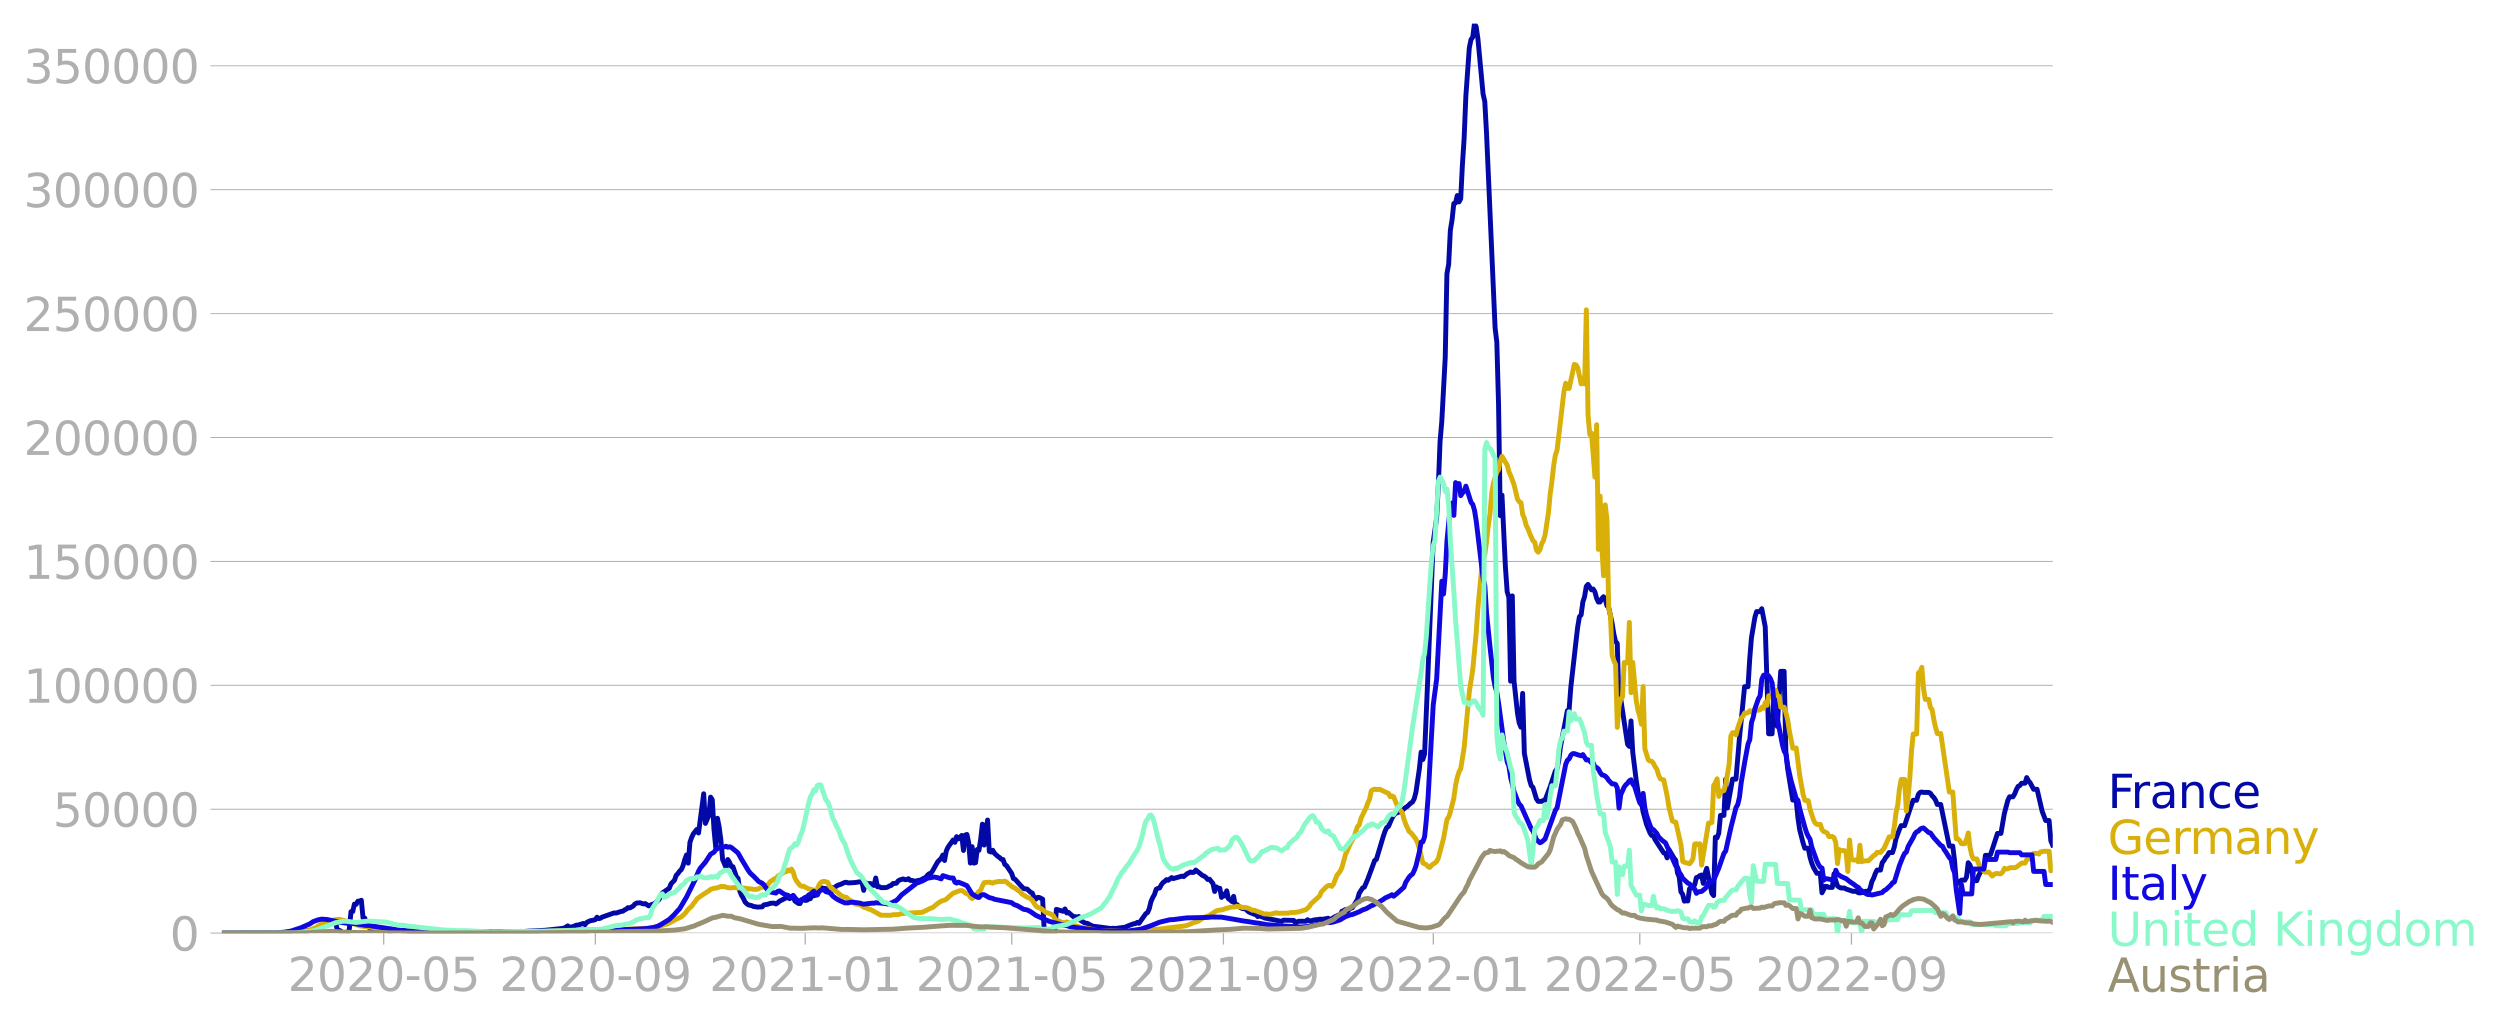 <svg xmlns="http://www.w3.org/2000/svg" xmlns:xlink="http://www.w3.org/1999/xlink" width="1015.94" height="416.507" viewBox="0 0 761.955 312.381"><defs><style>*{stroke-linejoin:round;stroke-linecap:butt}</style></defs><g id="figure_1"><path id="patch_1" d="M0 312.38h761.955V0H0v312.38z" style="fill:none"/><g id="axes_1"><path id="patch_2" d="M67.645 284.4h558V7.2h-558v277.2z" style="fill:none"/><g id="matplotlib.axis_1"><g id="xtick_1"><g id="line2d_1"><defs><path id="ma6744cb59a" d="M0 0v3.5" style="stroke:#b0b0b0;stroke-width:.4"/></defs><use xlink:href="#ma6744cb59a" x="116.942" y="284.4" style="fill:#b0b0b0;stroke:#b0b0b0;stroke-width:.4"/></g><g id="text_1" style="fill:#b0b0b0" transform="matrix(.14 0 0 -.14 87.694 302.038)"><defs><path id="DejaVuSans-32" d="M1228 531h2203V0H469v531q359 372 979 998 621 627 780 809 303 340 423 576 121 236 121 464 0 372-261 606-261 235-680 235-297 0-627-103-329-103-704-313v638q381 153 712 231 332 78 607 78 725 0 1156-363 431-362 431-968 0-288-108-546-107-257-392-607-78-91-497-524-418-433-1181-1211z" transform="scale(.016)"/><path id="DejaVuSans-30" d="M2034 4250q-487 0-733-480-245-479-245-1442 0-959 245-1439 246-480 733-480 491 0 736 480 246 480 246 1439 0 963-246 1442-245 480-736 480zm0 500q785 0 1199-621 414-620 414-1801 0-1178-414-1799Q2819-91 2034-91q-784 0-1198 620-414 621-414 1799 0 1181 414 1801 414 621 1198 621z" transform="scale(.016)"/><path id="DejaVuSans-2d" d="M313 2009h1684v-512H313v512z" transform="scale(.016)"/><path id="DejaVuSans-35" d="M691 4666h2478v-532H1269V2991q137 47 274 70 138 23 276 23 781 0 1237-428 457-428 457-1159 0-753-469-1171Q2575-91 1722-91q-294 0-599 50Q819 9 494 109v635q281-153 581-228t634-75q541 0 856 284 316 284 316 772 0 487-316 771-315 285-856 285-253 0-505-56-251-56-513-175v2344z" transform="scale(.016)"/></defs><use xlink:href="#DejaVuSans-32"/><use xlink:href="#DejaVuSans-30" x="63.623"/><use xlink:href="#DejaVuSans-32" x="127.246"/><use xlink:href="#DejaVuSans-30" x="190.869"/><use xlink:href="#DejaVuSans-2d" x="254.492"/><use xlink:href="#DejaVuSans-30" x="290.576"/><use xlink:href="#DejaVuSans-35" x="354.199"/></g></g><g id="xtick_2"><use xlink:href="#ma6744cb59a" id="line2d_2" x="181.448" y="284.4" style="fill:#b0b0b0;stroke:#b0b0b0;stroke-width:.4"/><g id="text_2" style="fill:#b0b0b0" transform="matrix(.14 0 0 -.14 152.2 302.038)"><defs><path id="DejaVuSans-39" d="M703 97v575q238-113 481-172 244-59 479-59 625 0 954 420 330 420 377 1277-181-269-460-413-278-144-615-144-700 0-1108 423-408 424-408 1159 0 718 425 1152 425 435 1131 435 810 0 1236-621 427-620 427-1801 0-1103-524-1761Q2575-91 1691-91q-238 0-482 47Q966 3 703 97zm1256 1978q425 0 673 290 249 291 249 798 0 503-249 795-248 292-673 292t-673-292q-248-292-248-795 0-507 248-798 248-290 673-290z" transform="scale(.016)"/></defs><use xlink:href="#DejaVuSans-32"/><use xlink:href="#DejaVuSans-30" x="63.623"/><use xlink:href="#DejaVuSans-32" x="127.246"/><use xlink:href="#DejaVuSans-30" x="190.869"/><use xlink:href="#DejaVuSans-2d" x="254.492"/><use xlink:href="#DejaVuSans-30" x="290.576"/><use xlink:href="#DejaVuSans-39" x="354.199"/></g></g><g id="xtick_3"><use xlink:href="#ma6744cb59a" id="line2d_3" x="245.429" y="284.4" style="fill:#b0b0b0;stroke:#b0b0b0;stroke-width:.4"/><g id="text_3" style="fill:#b0b0b0" transform="matrix(.14 0 0 -.14 216.18 302.038)"><defs><path id="DejaVuSans-31" d="M794 531h1031v3560L703 3866v575l1116 225h631V531h1031V0H794v531z" transform="scale(.016)"/></defs><use xlink:href="#DejaVuSans-32"/><use xlink:href="#DejaVuSans-30" x="63.623"/><use xlink:href="#DejaVuSans-32" x="127.246"/><use xlink:href="#DejaVuSans-31" x="190.869"/><use xlink:href="#DejaVuSans-2d" x="254.492"/><use xlink:href="#DejaVuSans-30" x="290.576"/><use xlink:href="#DejaVuSans-31" x="354.199"/></g></g><g id="xtick_4"><use xlink:href="#ma6744cb59a" id="line2d_4" x="308.361" y="284.4" style="fill:#b0b0b0;stroke:#b0b0b0;stroke-width:.4"/><g id="text_4" style="fill:#b0b0b0" transform="matrix(.14 0 0 -.14 279.113 302.038)"><use xlink:href="#DejaVuSans-32"/><use xlink:href="#DejaVuSans-30" x="63.623"/><use xlink:href="#DejaVuSans-32" x="127.246"/><use xlink:href="#DejaVuSans-31" x="190.869"/><use xlink:href="#DejaVuSans-2d" x="254.492"/><use xlink:href="#DejaVuSans-30" x="290.576"/><use xlink:href="#DejaVuSans-35" x="354.199"/></g></g><g id="xtick_5"><use xlink:href="#ma6744cb59a" id="line2d_5" x="372.867" y="284.4" style="fill:#b0b0b0;stroke:#b0b0b0;stroke-width:.4"/><g id="text_5" style="fill:#b0b0b0" transform="matrix(.14 0 0 -.14 343.619 302.038)"><use xlink:href="#DejaVuSans-32"/><use xlink:href="#DejaVuSans-30" x="63.623"/><use xlink:href="#DejaVuSans-32" x="127.246"/><use xlink:href="#DejaVuSans-31" x="190.869"/><use xlink:href="#DejaVuSans-2d" x="254.492"/><use xlink:href="#DejaVuSans-30" x="290.576"/><use xlink:href="#DejaVuSans-39" x="354.199"/></g></g><g id="xtick_6"><use xlink:href="#ma6744cb59a" id="line2d_6" x="436.848" y="284.4" style="fill:#b0b0b0;stroke:#b0b0b0;stroke-width:.4"/><g id="text_6" style="fill:#b0b0b0" transform="matrix(.14 0 0 -.14 407.6 302.038)"><use xlink:href="#DejaVuSans-32"/><use xlink:href="#DejaVuSans-30" x="63.623"/><use xlink:href="#DejaVuSans-32" x="127.246"/><use xlink:href="#DejaVuSans-32" x="190.869"/><use xlink:href="#DejaVuSans-2d" x="254.492"/><use xlink:href="#DejaVuSans-30" x="290.576"/><use xlink:href="#DejaVuSans-31" x="354.199"/></g></g><g id="xtick_7"><use xlink:href="#ma6744cb59a" id="line2d_7" x="499.78" y="284.4" style="fill:#b0b0b0;stroke:#b0b0b0;stroke-width:.4"/><g id="text_7" style="fill:#b0b0b0" transform="matrix(.14 0 0 -.14 470.532 302.038)"><use xlink:href="#DejaVuSans-32"/><use xlink:href="#DejaVuSans-30" x="63.623"/><use xlink:href="#DejaVuSans-32" x="127.246"/><use xlink:href="#DejaVuSans-32" x="190.869"/><use xlink:href="#DejaVuSans-2d" x="254.492"/><use xlink:href="#DejaVuSans-30" x="290.576"/><use xlink:href="#DejaVuSans-35" x="354.199"/></g></g><g id="xtick_8"><use xlink:href="#ma6744cb59a" id="line2d_8" x="564.286" y="284.4" style="fill:#b0b0b0;stroke:#b0b0b0;stroke-width:.4"/><g id="text_8" style="fill:#b0b0b0" transform="matrix(.14 0 0 -.14 535.038 302.038)"><use xlink:href="#DejaVuSans-32"/><use xlink:href="#DejaVuSans-30" x="63.623"/><use xlink:href="#DejaVuSans-32" x="127.246"/><use xlink:href="#DejaVuSans-32" x="190.869"/><use xlink:href="#DejaVuSans-2d" x="254.492"/><use xlink:href="#DejaVuSans-30" x="290.576"/><use xlink:href="#DejaVuSans-39" x="354.199"/></g></g></g><g id="matplotlib.axis_2"><g id="ytick_1"><path id="line2d_9" d="M67.645 284.4h558" clip-path="url(#p3f7f929a74)" style="fill:none;stroke:#b0b0b0;stroke-width:.3;stroke-linecap:square"/><g id="line2d_10"><defs><path id="m65144f0152" d="M0 0h-3.5" style="stroke:#b0b0b0;stroke-width:.3"/></defs><use xlink:href="#m65144f0152" x="67.645" y="284.4" style="fill:#b0b0b0;stroke:#b0b0b0;stroke-width:.3"/></g><use xlink:href="#DejaVuSans-30" id="text_9" style="fill:#b0b0b0" transform="matrix(.14 0 0 -.14 51.737 289.719)"/></g><g id="ytick_2"><path id="line2d_11" d="M67.645 246.636h558" clip-path="url(#p3f7f929a74)" style="fill:none;stroke:#b0b0b0;stroke-width:.3;stroke-linecap:square"/><use xlink:href="#m65144f0152" id="line2d_12" x="67.645" y="246.636" style="fill:#b0b0b0;stroke:#b0b0b0;stroke-width:.3"/><g id="text_10" style="fill:#b0b0b0" transform="matrix(.14 0 0 -.14 16.108 251.955)"><use xlink:href="#DejaVuSans-35"/><use xlink:href="#DejaVuSans-30" x="63.623"/><use xlink:href="#DejaVuSans-30" x="127.246"/><use xlink:href="#DejaVuSans-30" x="190.869"/><use xlink:href="#DejaVuSans-30" x="254.492"/></g></g><g id="ytick_3"><path id="line2d_13" d="M67.645 208.872h558" clip-path="url(#p3f7f929a74)" style="fill:none;stroke:#b0b0b0;stroke-width:.3;stroke-linecap:square"/><use xlink:href="#m65144f0152" id="line2d_14" x="67.645" y="208.872" style="fill:#b0b0b0;stroke:#b0b0b0;stroke-width:.3"/><g id="text_11" style="fill:#b0b0b0" transform="matrix(.14 0 0 -.14 7.2 214.191)"><use xlink:href="#DejaVuSans-31"/><use xlink:href="#DejaVuSans-30" x="63.623"/><use xlink:href="#DejaVuSans-30" x="127.246"/><use xlink:href="#DejaVuSans-30" x="190.869"/><use xlink:href="#DejaVuSans-30" x="254.492"/><use xlink:href="#DejaVuSans-30" x="318.115"/></g></g><g id="ytick_4"><path id="line2d_15" d="M67.645 171.108h558" clip-path="url(#p3f7f929a74)" style="fill:none;stroke:#b0b0b0;stroke-width:.3;stroke-linecap:square"/><use xlink:href="#m65144f0152" id="line2d_16" x="67.645" y="171.108" style="fill:#b0b0b0;stroke:#b0b0b0;stroke-width:.3"/><g id="text_12" style="fill:#b0b0b0" transform="matrix(.14 0 0 -.14 7.2 176.427)"><use xlink:href="#DejaVuSans-31"/><use xlink:href="#DejaVuSans-35" x="63.623"/><use xlink:href="#DejaVuSans-30" x="127.246"/><use xlink:href="#DejaVuSans-30" x="190.869"/><use xlink:href="#DejaVuSans-30" x="254.492"/><use xlink:href="#DejaVuSans-30" x="318.115"/></g></g><g id="ytick_5"><path id="line2d_17" d="M67.645 133.344h558" clip-path="url(#p3f7f929a74)" style="fill:none;stroke:#b0b0b0;stroke-width:.3;stroke-linecap:square"/><use xlink:href="#m65144f0152" id="line2d_18" x="67.645" y="133.344" style="fill:#b0b0b0;stroke:#b0b0b0;stroke-width:.3"/><g id="text_13" style="fill:#b0b0b0" transform="matrix(.14 0 0 -.14 7.2 138.663)"><use xlink:href="#DejaVuSans-32"/><use xlink:href="#DejaVuSans-30" x="63.623"/><use xlink:href="#DejaVuSans-30" x="127.246"/><use xlink:href="#DejaVuSans-30" x="190.869"/><use xlink:href="#DejaVuSans-30" x="254.492"/><use xlink:href="#DejaVuSans-30" x="318.115"/></g></g><g id="ytick_6"><path id="line2d_19" d="M67.645 95.58h558" clip-path="url(#p3f7f929a74)" style="fill:none;stroke:#b0b0b0;stroke-width:.3;stroke-linecap:square"/><use xlink:href="#m65144f0152" id="line2d_20" x="67.645" y="95.581" style="fill:#b0b0b0;stroke:#b0b0b0;stroke-width:.3"/><g id="text_14" style="fill:#b0b0b0" transform="matrix(.14 0 0 -.14 7.2 100.9)"><use xlink:href="#DejaVuSans-32"/><use xlink:href="#DejaVuSans-35" x="63.623"/><use xlink:href="#DejaVuSans-30" x="127.246"/><use xlink:href="#DejaVuSans-30" x="190.869"/><use xlink:href="#DejaVuSans-30" x="254.492"/><use xlink:href="#DejaVuSans-30" x="318.115"/></g></g><g id="ytick_7"><path id="line2d_21" d="M67.645 57.817h558" clip-path="url(#p3f7f929a74)" style="fill:none;stroke:#b0b0b0;stroke-width:.3;stroke-linecap:square"/><use xlink:href="#m65144f0152" id="line2d_22" x="67.645" y="57.817" style="fill:#b0b0b0;stroke:#b0b0b0;stroke-width:.3"/><g id="text_15" style="fill:#b0b0b0" transform="matrix(.14 0 0 -.14 7.2 63.136)"><defs><path id="DejaVuSans-33" d="M2597 2516q453-97 707-404 255-306 255-756 0-690-475-1069Q2609-91 1734-91q-293 0-604 58T488 141v609q262-153 574-231 313-78 654-78 593 0 904 234t311 681q0 413-289 645-289 233-804 233h-544v519h569q465 0 712 186t247 536q0 359-255 551-254 193-729 193-260 0-557-57-297-56-653-174v562q360 100 674 150t592 50q719 0 1137-327 419-326 419-882 0-388-222-655t-631-370z" transform="scale(.016)"/></defs><use xlink:href="#DejaVuSans-33"/><use xlink:href="#DejaVuSans-30" x="63.623"/><use xlink:href="#DejaVuSans-30" x="127.246"/><use xlink:href="#DejaVuSans-30" x="190.869"/><use xlink:href="#DejaVuSans-30" x="254.492"/><use xlink:href="#DejaVuSans-30" x="318.115"/></g></g><g id="ytick_8"><path id="line2d_23" d="M67.645 20.053h558" clip-path="url(#p3f7f929a74)" style="fill:none;stroke:#b0b0b0;stroke-width:.3;stroke-linecap:square"/><use xlink:href="#m65144f0152" id="line2d_24" x="67.645" y="20.053" style="fill:#b0b0b0;stroke:#b0b0b0;stroke-width:.3"/><g id="text_16" style="fill:#b0b0b0" transform="matrix(.14 0 0 -.14 7.2 25.372)"><use xlink:href="#DejaVuSans-33"/><use xlink:href="#DejaVuSans-35" x="63.623"/><use xlink:href="#DejaVuSans-30" x="127.246"/><use xlink:href="#DejaVuSans-30" x="190.869"/><use xlink:href="#DejaVuSans-30" x="254.492"/><use xlink:href="#DejaVuSans-30" x="318.115"/></g></g></g><path id="line2d_25" d="m67.645 284.4 20.977-.107 2.623-.224 2.097-.309 2.098-.435 1.049-.375 1.049-.299 2.098-.79.524-.107.524-.581.525-.203.524.196.525-.155.524 2.344 1.05.372.524.673h1.573l.524-1.151.525-5.384.524-.052.525-2.259.524.07.524-.949.525-.035.524-.255.525 5.358.524.075.525 1.595.524.152.525 1.541.524-.1.524.23.525.05 1.049-.184.524.351.525-.316.524.247 1.049.125 1.049.554.524-.603 1.573.08 1.574.077.524.39 7.342.19.525-.332.524.017 1.05-.207 1.048.089.524.367 1.05-.109.524.132 1.573-.127.524-.415.525.43 2.622-.017 3.147-.017 2.622.023.524.081 2.098-.135 1.049.088 1.573-.087 2.622.02h1.05l2.621-.005 3.147-.223 1.573-.06 1.574-.098 1.573-.092 4.72-.505 1.049-.172 1.049-.664.524.445 1.049-.204 1.049-.45.524-.029 1.574-.489.524.378.524-.693 1.05-.503 1.048-.192.525-.163.524-.734.525.443.524-.133.524-.339 3.671-1.293.525.073 1.049-.34.524-.18.525-.05.524-.4.524-.24.525-.453.524.085 1.05-.564.524-.612.524-.31 1.049-.081 1.049.358.524-.122 1.05.706 1.048-.449.524-.144.525-.357 1.049-.967 1.049-2.024 2.097-1.445.525-1.333 1.049-1.086.524-1.494.525-.547.524-.729.524-.48.525-1.192.524-1.858.525-1.416.524 2.506.525-6.336.524-1.52.524-1.094 1.05-1.343.524 1.097 1.573-11.954.525 9.028 1.048-2.445.525-5.562.524.821.525 9.136.524 5.393.525-8.904.524 2.726.524 3.972.525 5.902 1.049 2.454.524-2.48.525.815.524 1.27.525.094 1.048 3.059.525.538.524 3.85.525 1.304.524.84.525 1.132.524.56.524.364 1.05.24.524.273.524.024.525.136 1.573-.075.524-.604 1.05-.166 1.048-.328 1.049-.04.524.25.525-.328.524-.488 2.098-1.075.524-.014.525.295 1.049-.832.524 1.547 1.05.738.524.04.524-1.244 1.049.283.524-.04.525-.392.524-.105.525-1.008.524.144.524-.19.525-.055.524-1.803.525-.373 1.049.145 1.049.182 1.573-.365.524.002.525-.46.524-.305 1.049-.365 1.049-.484.524-.054.525.203 2.097-.124 1.574-.236.524.059.525 2.567.524-2.414.525.373 1.048-.036.525.466.524.107.525-2.272.524 2.687.525-.07.524.328 1.573-.029.525-.155.524-.37.525-.122.524-.58 1.049-.091.524-.7.525-.312 1.049-.305.524.225.525-.008.524-.289.524.509.525.014 1.049.262 1.049-.292.524-.033 1.049-.61.524-.17.525-.687.524-.498.525-.1.524-.739 1.573-2.792 1.05-1.057.524-1.007.524 1.654.525-2.9.524-1.142 1.573-2.213.525.724.524-1.73.525.685 1.049-1.06.524 4.582.524-4.695.525-.182.524 2.446.525 6.271.524-5.001.525 5.019.524-.134.524-4.02.525.241.524-3.353.525-4.594.524 6.365 1.05-7.634.523 9.551.525.199.524-.534.525.926 1.049.945.524.348.525.526.524.081.524 1.484.525.365 1.573 2.359.525 1.573.524.237 1.573 1.76 1.05 1.085 1.048.136 1.049.981.524.243.525 1.306.524.55.525-.53.524-.005 1.049.54.524 10.342h3.147l.525-7.246 2.097.602.525-.723.524 1.22.525-.176 1.573 1.368.524-.087.525.413.524-.455.525 1.196 1.048.621.525.238.524.052 1.574.832 5.768.762.525-.128.524.103 3.147-.397 1.049-.484 1.573-.571.525-.05.524-.364.524.284 2.098-2.967.525-.315.524-1.215.524-2.171.525-1.192.524-.914.525-1.59.524-.292.525-.132.524-.961.525-.686.524-.359.524-.529.525.203 1.049-.825.524.305 2.622-.755.525.148 1.049-.879 1.049-.511.524.154.524-.087.525-.667 2.098 1.685.524.185.524.428.525.592.524-.085 1.05 1.298.524 2.426.524-1.394.524.396.525.025.524 2.793.525-1.017.524.597.525-1.594.524 2.406.525.347.524.5.524-1.565.525 2.934.524-.428.525.562 1.049.65 1.048.088.525.598.524.403 1.574.655.524.084.525.613.524-.728.524.764.525.116.524.281 5.245 1.038.524-.376 3.147.08.524.876.525-.48.524-.15 2.098.016.524-.483.525.364.524-.029 1.049-.28 1.049-.101.524-.108 1.05.016 1.572-.311.525.503 1.573-.983 1.049-.483.524-.038.525-1.129.524-.176.525-.35.524.56 1.05-.967.524-.115 1.573-2.534.524-1.876 1.05-1.648.524-.22 1.048-2.47 2.098-5.667.525-.347 2.097-7.001.525-1.551.524-1.14.525-.333 1.049-2.451.524-.911.524-.571 1.05-.448.524-.05 1.573-1.375.524-.322 1.05-.997.524-.327.524-1.022.525-2.006 1.049-7.198.524-4.971.524 2.241.525-1.656 1.049-24.905 1.573-39.651 1.049-7.31.524-9.944.525-13.39.524-6.08 1.05-19.485.523-25.643.525-2.854.524-10.45.525-3.19.524-4.909.525-.16.524-2.259.525 1.939.524-.941.524-10.407.525-8.058.524-12.832 1.05-14.72.524-2.537.524-.736.524-4.109.525.954.524 3.638 1.05 11.23.524 5.63.524 2.269.525 9.56 2.622 59.522.524 4.273.525 18.994.524 33.88.524-6.25 1.05 21.981.524 7.431.524 1.752.525 25.542.524-25.989.525 25.973 1.048 9.765.525 2.972.524 1.309.525-10.31.524 18.274 1.573 8.082.525 1.77.524.51 1.05 3.485.524.778 1.048.035.525-.294.524-.06 1.574-4.106 1.573-4.809.524-.68.525-2.555.524-4.169 2.098-10.99.524-.206.525-6.884 1.573-13.946.525-4.468.524-3.118.525-.569.524-3.936.524-1.615.525-3.147.524-.587 1.05 1.652.524-.25.524.855.524 1.955.525 1.15.524.005.525-1.043.524-.581.525.71.524 2.049.524.482 1.05 4.864.524 3.258.524 2.267.525.618.524 17.832.525-1.001 2.097 13.933.525.62.524-7.769.525 9.494 1.048 8.58.525 3.354.524 2.399.525.572.524 3.278 1.05 3.818 1.048 2.618.524.799.525.15.524 1.15 2.622 4.003.525.152.524 1.374.525-2.578 1.573 2.667.524.634.525 3.84.524 1.235.525 4.569.524.713.525 2.107.524-.116.525.057.524-3.703 1.049-.78.524-.447.525-2.19.524-.172.525-.443.524-.167.524 2.536.525-2.987.524-1.594 1.574 7.644.524.668.525-17.797.524.203.524-1.395.525-5.452 1.049-.01.524-11 .525 8.75 1.573-8.79h1.049l1.049-12.433 1.573-15.753h1.049l.524-8.47.525-6.431 1.049-6.244.524-1.74h1.049l.524-.873 1.05 5.496 1.048 32.617h1.049l.524-11.476.525 5.158.524 4.055 1.05-16.772h1.048l.524 24.588.525 4.993 1.573 9.661h1.049l.524 5.38.525 3.615 1.049 4.06.524 1.62h1.05l.524 2.675.524 1.8.524 1.314 1.05 1.853h1.048l.525 5.942 1.048-1.987.525.078.524.268h1.05l.524-4.158.524 2.13.524 1.566.525.4.524.233h1.05l.524.322 2.097.704h1.05l.524.41.524.08 1.049-.193.524-.29h1.05l.524-.927.524-2.052.525-1.02.524-1.448.525-1.035h1.048l.525-2.264.524-.636.525-.937.524-.559.525-.953h1.048l.525-1.658.524-2.522 1.05-2.86.524-1.158h1.048l1.574-4.814 1.049-2.92h1.049l.524-1.784.524-.604.525-.136.524.139 1.574-.02.524.268.524.768.525.527.524.802.525 1.323h1.049l2.097 10.161.525 2.514h1.049l.524 4.227.525 6.436.524.656 1.049-.93h1.049l.524-.94.525-4.374.524.679.525 1.617.524 3.176h1.049l.524-1.518.525-.97 1.049-1.221.524-4.012h1.049l.524-.25 2.098-6.426h1.049l1.049-6.074 1.049-3.968.524-1.12h1.049l.524-.89.525-1.34.524-.952.525-.236.524-.716h1.049l.524-1.727.525.98.524.61 1.05 1.975h1.048l1.573 6.76 1.05 2.764h1.048l.525 6.18.524 1.269h0" clip-path="url(#p3f7f929a74)" style="fill:none;stroke:#0309a6;stroke-width:1.5;stroke-linecap:square"/><path id="line2d_26" d="m67.645 284.4 21.502-.104 2.098-.169 2.097-.36.525-.082 2.622-1.083 1.049-.722 1.049-.537.524-.387.525-.218 3.67-.564 3.147.786.525.336 1.573.476 1.049.437 3.67.405 1.05.245 5.769.789 1.048.013 6.294.252 1.573.063 14.16.088 2.622-.13 3.671.126 11.538-.02 4.72-.139 9.964-.433 1.573-.1 8.391.102 1.573-.093 2.098-.076 6.818-.332 2.098-.104 3.146-.652 1.05-.362 1.048-.277 1.573-.831 1.05-.563 1.048-.497.524-.265 1.05-.924 1.048-1.345 1.05-.96.523-.796.525-.592.524-.803 1.05-.792 2.097-1.384.524-.304.525-.469 1.049-.335.524.002 1.049-.34.524-.219.525.101.524-.1.525.274 1.049.198 1.573-.146.524.13 2.098.01 2.098.317.524-.005.525.147 1.049-.045.524-.175.524-.341 1.05-.174.524-.383.524-.176 1.05-1.246.524-.262.524-.435.524-.04.525-.747 2.098-1.357.524-.03.524-.55.525.322.524-.568.525.89.524 1.817.525.972 1.049 1.328.524.246.524-.038 1.574.843 1.573.36.524.665.525-.963.524-1.295.525-.715.524-.286.525-.098 1.049.31.524 1.022.524.65.525.33.524.578.525.154 1.049.906.524.486 1.049.42.524.044.525.535 1.573 1.02.524.442 1.574.268 1.049.738 1.049.318.524.278.524.116 3.147 1.729 3.147.012.524-.168 1.573-.046 1.05-.275 1.573-.126 1.573-.12 1.049-.041 2.097-.1 2.623-1.306.524-.132 1.573-1.304 1.05-.68 1.048-.336.525-.256 1.048-.997 1.05-.85 1.573-.59.524-.178.525-.034.524.253.524.537.525.149.524.287.525.796.524.42.525-.386 1.573-1.767.524-.423.525-1.297.524-.973 1.573-.151 1.05.324.524-.344.524-.01.525-.185 1.573.038.524-.147.525.286.524.516.525.347.524.48 1.049.565 1.573 1.125.525.63 1.573.984.525.152.524.338.524.489 1.05 1.612.524.448 1.049.37 1.573 1.247 1.049.28 1.049.543.524.907.525.646 1.048.329.525.309 1.049.09.524-.248.525.18 1.048.793 1.05.245.524.063 1.049.336 3.146.537 1.05.348 1.572.178 8.916.251 5.769-.459 3.67-.312 1.05-.1 1.048-.174 5.245-.612 1.049-.23 2.097-.893 1.05-.256 2.097-1.32 1.049-.417.524-.198 2.098-1.34 1.049-.244h.524l1.574-.57.524-.058.525-.22 1.573-.13.524-.184.525.138.524-.04.525.335.524-.083 1.049.163 1.573.73.525.001 3.146 1.15.525-.048 1.049.13 2.097-.483.525.174 3.146-.065.525-.156 1.573-.06 1.049-.197 1.049-.341 1.049-.296 1.049-.95.524-.87 2.622-2.337.525-1.29 1.573-1.58.524-.334.525-.036.524.303.525-.638 1.049-2.688 1.048-1.35.525-1.188 1.049-3.833 1.573-3.513.525-.873.524-1.102 1.049-3.057.524-.467.525-2.033 1.573-3.187.524-1.517.525-1.143.524-2.53.525-.345.524-.18.525.138 1.048-.08 1.574.802 1.049.418.524 1.046.525-.26.524.28 1.049 2.576.524 1.016 1.05 1.222.524 1.974.524 1.504 1.049 2.288.524.356.525.61 1.049 1.407.524 1.267.525 1.677 1.048 4.3 1.05.487.524.606.524.233.525-.627.524-.45.524-.261.525-.497.524-1.023 1.574-5.992 1.048-5.776.525-.727.524-1.633 1.05-4.164.524-3.872.524-2.388.525-1.721.524-.96 1.049-6.539 1.573-16.993 1.049-6.71 1.049-11.245.524-7.51 1.05-11.188.524-3.618.524-1.61.525-3.848.524-4.801.524-3.559.525-6.332.524-3.091 1.05-3.362.524-.75.524-2.779.524-1.267 1.574 2.666.524 2.028.525 1.118 1.049 2.86 1.048 4.403.525.77.524.28.525 3.594.524 1.179.525 2.082.524 1.004.524 1.432 1.05 2.335.524.41.524 2.442.525.61.524-.74.524-1.766.525-.969.524-1.734 1.05-6.92.524-5.62.524-3.802.525-4.842.524-3.207.524-1.505 2.098-17.913.525-2.498.524 1.599.524.007 1.574-7.314.524.145.525.886 1.049 4.897.524-1.648.524 1.646.525-22.561.524 31.997.525 5.996.524-.427 1.049 13.428.524-15.994.525 38.004.524-16.264.525 15.212.524 9.106.525-21.627.524 4.504.524 27.12.525 1.985.524 12.203.525 1.693.524 1.112.525 19.201.524-6.466.525-2.261.524-.524.524-10.521 1.05.108.524-12.334.524 21.426.525-9.218 1.048 11.64.525 2.963.524 1.732.525 2.512.524-11.505.525 18.946 1.049 3.408.524.348.524.074.525.642.524 1.038.525.778.524 1.734.525 1.122.524.252.524.113 1.05 4.992.524 3.263 1.049 4.27.524.251.524.115 1.574 6.877.524 5.077.525.26 1.573.447.524-.628.525-.949.524-4.406.525-.12.524.292.525-.282.524 6.488 2.098-12.76h.524l.525-.216.524-11.231.525-.83.524-1.241.524 5.369.525-1.61.524-.001.525-.169.524-1.862 1.049-6.161.524-8.64.525-.979h.524l.525.663.524-2.075 1.05-3.024.524-.53.524-1.007h.524l.525-.169.524-.557.525.348.524-.295.525-.5.524.297h.524l.525-.122.524-.78.525.336.524-1.807.525.867.524-2.927h.524l.525.377.524-.643.525-1.445.524 1.675.525.203.524 3.349h1.049l.524 1.641.525 2.074.524 3.506 1.05 5.29 1.048-.093 1.049 8.295 1.049 5.91.524 1.768 1.05.093.524 2.59 1.048 3.204.525 1.043.524.405h1.05l.524 1.614.524.577.524.13.525.336.524 1.032 1.05-.006.524.36.524 1.56.524 6.331.525-4.296.524.33 1.05.006.524.637.524 5.712.525-9.57.524 5.677.524.418h1.05l.524.518.524-5.017.525 5.033.524-.223 1.049-.088h.524l1.574-1.563.524-.297.525-.696h1.048l1.05-1.157 1.573-3.546h1.048l.525-3.134.524-4.218.525-2.361.524-4.917.525-2.902h1.048l.525 9.634.524-4.07.525-5.787.524-8.388.525-5.223h1.049l.524-18.617.524-.347.525-1.372.524 6.465.525 3.318h1.049l.524 2.426.524.72.525 3.065.524 2.364.525 1.82h1.049l2.622 17.849h1.049l1.049 14.221.524.03.524.524.525.956h1.049l.524-1.35.525-1.926.524 4.311.525 2.475.524 1.131h1.049l.524 1.498.525.994 1.049 1.238.524.329h1.049l1.049 1.167.524-.516.525-.262 1.048.07h.525l.524-.527.525-1.13.524.213.525-.044.524-.34 1.573-.025.525-.17 1.573-1.22h1.049l.524-1.102.525-.114 1.049-1.234.524-.507h1.05l.524.215.524-.663 1.049-.205 1.573.02.525 5.935.524-.855h0" clip-path="url(#p3f7f929a74)" style="fill:none;stroke:#d8b009;stroke-width:1.5;stroke-linecap:square"/><path id="line2d_27" d="m67.645 284.4 16.258-.094 2.622-.19 2.097-.329 3.147-1.035 2.622-1.149 1.05-.701 1.572-.566 1.05-.204 1.573.108 2.097.421 1.574.366 1.049.158 1.573.22 2.098.092 1.048.172 1.05.179 1.573.236.524-.076 1.573.296 8.391 1.246 1.05.025 5.244.332 12.586.284 2.098.034 3.146-.035 8.916.058 11.537-.056 8.916-.251 6.293-.51 2.622-.064 2.098-.062 3.147.033 4.72-.183 2.622-.167 2.097-.338 1.05-.309 1.048-.516 2.622-1.618 1.574-1.53 1.049-1.183.524-.537 2.098-3.56 2.622-5.275 1.049-2.595.524-.932 1.574-1.84 1.573-2.422 1.049-.618.524-.74 1.049-.634.524-.335.525.276 1.049-.372.524.313.525-.142.524.194 1.573 1.272.525.478 1.049 1.876 1.049 1.734 1.048 1.742.525.707 1.049.973 1.049 1.08.524.568 1.049.481.524.487 1.05 1.53.524.58 2.097.405.525-.52.524-.133 1.574 1.053 1.048.29.525.394.524.021.525-.392 1.049 1.302 1.049.474.524-.248.524-.587.525-.342.524-.153.525-.573.524-.24 1.049-.893 1.049 1.05.524-.879.525-.472.524-.187.525.122.524.491 1.049.276.524.396.525.656 1.049.804 1.049.582 1.573.69 1.049.02.524-.175 1.049-.025 2.098.276.524.217.525.076 2.622-.299.524.025.525-.16 3.146.277.525.15 1.573-.579 1.049-.561.524-.468 1.05-1.201 3.146-2.443 1.573-1.245.525-.084.524-.287.524-.155 1.574-.861 1.573-.28.525-.083 1.048.197 1.05.365.524-.998 2.097.677 1.05.057.524 1.251.524.29.525-.285 1.049.394 1.048.45.525.24 1.573 2.532 1.573.968.525.097.524-.612.525-.267.524.026 1.573.89 1.05.246.524.25 5.244 1.037.525.433.524.27.524.138 2.098 1.187 1.05.186 1.048.529 1.573 1.103 2.098.972 2.098.905 1.573.405 2.098.592 1.573.264 1.049.363 2.098.293 5.769.72 4.72.39 2.622-.023 2.622-.119 3.67-.528 2.623-.882 3.147-1.253 1.573-.379 1.573-.369 1.05-.042 1.572-.21 1.574-.196 1.049-.12 6.293-.134 1.049-.128 3.146.053 2.098.356 2.622.446 1.574.295 2.097.297 1.574.272 1.573.203 2.098.39 2.622.23 3.147.232 4.72.269 2.097-.148 5.769-1.293.524-.03.525.131 1.049-.176 2.097-.684 1.574-.962 1.573-.57.525-.07 2.097-.844 1.05-.555 1.048-.37 1.049-.582.524-.338.525-.143.524-.348.525-.169 2.097-1.265.525-.405 1.573-.711.525-.31.524.463 1.049-.85 2.098-1.897.524-1.466 1.049-1.635.524-.549.525-.378.524-1.091.525-1.418 1.049-4.365.524-2.884.524-.062.525-1.575.524-5.127.525-6.656 1.573-28.328 1.049-7.93 1.573-29.783.525 3.88.524-6.073.524-10.197 1.05-10.687.524-.768.524 3.76.525-9.988.524.496.525-.196.524 3.67.524-.82.525-.514.524-1.542 1.574 4.947.524.617.524 1.818.525 3.24 2.098 17.518.524 2.162.525 8.413 1.048 10.218 1.05 9.46.524 2.716.524 1.73.525 3.33 1.573 11.636 1.049 6.212.524 1.383.525 3.389 1.049 4.31 1.048 2.732.525 1.094.524.463 3.147 7.06.524.669 1.05 2.613 1.048.93.524-.216 1.05-.906 3.146-8.756.524-.76 2.623-13.257.524-1.244.524-.405.525-1.132.524-.454.525-.03 1.049.36 1.049.305.524-.366 1.049 1.644.524-.07.525.346.524.605.525.025.524 1.228.524.164.525.458.524 1.014.525.754.524.118.525.283.524.524.524.788 1.05 1.063.524-.012.524.18.525 1.092.524 6.12.525-4.084 1.048-2.355.525-.701.524-.496.525-.722.524-.287.525 1.296.524.643 1.049 3.384.524 1.646.525.67.524-3.498.525 4.4.524 2.3 1.049 3.05.524 1.119.525.178 1.049 1.205.524.996 1.049 1.056 1.049.77 3.146 7.073.525.405.524 1.531.525.732.524 1.063 1.574 1.486.524.235 1.049 1.225.524.34.525 1.308.524-.452 1.049-.124 1.049-.86.524-.627.525-1.33.524.039.525-.41.524-.22 1.573-3.746 1.574-4.49.524-.673 1.573-7.105 1.574-6.173.524-.876.525-2.254.524-4.38 1.049-6.18 1.049-5.683.524-1.28.525-5.271.524-1.571.525-2.606 1.048-3.013.525-.933.524-5.058.525-1.191.524-.17.525-.026.524.423.524.811.525 1.356.524 5.58 1.05 5.151 1.573 8.155.524 1.847.524.856.525 3.501 1.049 4.652 1.573 5.476.524.496.525 2.54 1.573 5.667.525 1.65.524 1.144.525.814.524 2.376 1.573 4.35.525 1.102.524.777.525.225.524 3.683.524-.492 2.098.378.525-.056.524-2.85.524 1.173 1.05.707 1.048.476.525.223 1.049.846 1.573 1.07.524.48.525.188.524.673 1.049.801 1.049.663.524.14.525-.07.524.183 3.147-.75.524-.565.525-.252 1.573-1.455.524-.724.525-.189 1.573-5.081 1.05-2.6.523-1.091.525-.358.524-1.66 1.574-2.8.524-1.15.525-.597.524-.191.524-.61.525-.272.524-.093 1.574 1.408.524.114 1.049 1.468 2.098 2.319.524.261.525 1.04.524.72 1.049 1.714.524.536.525 2.757.524 1.253.525 5.256 1.048 7.206.525-8.842.524 2.892h2.623l.524-7.574h3.147l.524-2.93h3.147l.524-2.243h3.147l.524.184h3.147l.524.658h3.147l.524 5.038h3.147l.524 3.998h2.098" clip-path="url(#p3f7f929a74)" style="fill:none;stroke:#1007e1;stroke-width:1.5;stroke-linecap:square"/><path id="line2d_28" d="m67.645 284.4 22.026-.075 4.72-.436 1.574-.28 4.72-1.76 1.573-.626 2.098-.428 1.048-.019 3.147.378 2.098-.27 1.573-.16 5.244.3 1.05.197 1.573.415 1.048.298 1.05.048 1.048.09 1.05.181 1.048.063 1.049.145 8.915.99 4.196.182 3.146.032 6.294.361 1.048.09 2.623-.065 1.049-.07 5.244-.148 1.049.083 15.208-.323 1.574.02 6.817-.465 4.196-1.06 1.049-.033 1.049-.195 2.097-.434 1.05-.432 1.048-.624 1.049-.37.524.036.525-.24 1.049-.132.524-.012.525-.737.524-1.863 1.049-1.72.524-.761.525-1.146.524-.745.525-.248.524 1.088.525-.15.524-.29.524-.603 1.574-.456 1.573-1.41.524-.748.525-.244.524-.528.525-.74 1.049-.528.524-.165.524.214.525-.197.524-.416.525.12.524-.373 1.05.517 1.572-.052.525-.332.524.289.525-.26.524-.041.525.237.524-1.009.524-.432.525-.205.524-.474 1.05.038.524.363.524 1.142 1.573 2.194.525.638.524.944.525.15 2.097 2.304.525.334.524-.233 1.05.504.524-.172.524.032.524-.555.525-.258.524.115.525-.045 1.573-1.883.525-.128 1.048-1.272.525-.932.524-1.556 1.05-1.357.524-1.896.524-1.41.524-1.987.525-1.521 1.049-.852.524-.823.525.396.524-.863.525-1.756.524-1.174.524-1.815 1.05-4.71.524-2.447.524-1.886.525-.842.524-1.329.524.347.525-1.588.524-.237.525.01 1.049 3.028.524 1.607.525.43.524 1.329 1.049 3.775.524.937.525 1.318.524.936.525 1.167.524 1.679 1.049 1.766 1.049 3.089.524 1.47 1.049 2.194 1.049 2.072 1.049.737.524.66 1.574 2.487 4.72 4.953.524.195.524.035.525.156 1.049.647.524.125.525-.094 1.573.755 1.573 1.11.525.56.524.23 1.573 1.02 1.05.23 1.572.171 2.623-.01 3.146.256 2.622-.16 1.05.34 1.048.212 1.05.348.524.303.524.053 2.622.854.525.886 1.048.15 1.05-.104 1.048.068.525-.82 2.097.096 4.72.198 4.196.163 5.244-.121.525.524 1.573-.043 1.573-.109.525-.516 4.195-.806 1.573-.682 1.574-.786 1.049-.552 3.146-1.184 1.05-.636 2.097-1.189 1.049-1.408.524-.544.525-.852.524-.602.524-1.316 1.05-1.991 1.048-2.422.525-.708.524-1.005.525-.483 1.048-1.584.525-.482 1.049-1.762 1.573-2.467.524-1.086 1.05-3.535.524-2.415.524-1.806.525-.595.524-1.103.524-.212.525.923.524 1.713 1.05 4.508.524 1.653 1.049 4.498.524.984 1.049 1.376.524.524 1.05.433.524-.368.524.093 1.573-.848 1.05-.476.524-.028.524-.306 1.049-.193.524.081 1.574-1.187 1.573-1.167.524-.6 1.574-1.004 1.049-.26 1.048-.13.525.59.524-.14 1.05.019 1.573-1.366.524-1.57.524-.591.525-.327.524.046.525.576 1.049 1.698 2.097 4.418.525.481 1.049-.13 1.049-1.077.524-.421.524-.998.525-.34.524-.054.525-.408.524-.18.525-.391.524-.155 1.049.11.524.051 1.05.699.524.173 1.049-.832.524-.045.524-1.077 1.05-.986.524-.503.524-.297.525-.524.524-1.002.524-.369 1.05-2.198 1.048-1.39.525-.752.524-.497.524-.238.525.643.524 1.36.525-.018.524.508.525 1.321.524.62.525.44.524.116.524-.385.525 1.082 1.049.55 2.097 3.813.525.08.524.215 3.147-4.091.524.15 1.574-1.36.524-.364 1.573-1.682.525.1.524-.553.525.03 1.573.887 1.049-1.21 1.049-.331.524-.741.525-.954.524-.535.525-.329.524.325.524-.798.525-1.163.524-.51.525-.31.524-1.53.525-2.918 2.622-19.48 2.622-16.7.524-4 .525-1.706.524-5.263 1.05-15.582.524-7.457.524-4.46.524-1.76 1.05-17.917.524-1.304.524.889.525 1.157.524 2.335.524-.71.525 4.798.524 11.488 1.05 14.975.524 8.595 1.573 20.1 1.049 5.026.524-.179 1.05.846 1.048-1.08.524-.085.525.625.524 1.183.525.772.524.515.525 1.332.524-81.211.525-1.922.524 1.602.524.16.525.725.524 1.318.525.992.524 84.615.525 5.003.524 2.116.524-7.42.525 2.564 1.049 2.93 1.049 4.598.524 1.478.525 12.032.524 1.208.524.727.525 1.1.524.323.525.508 1.573 4.675 1.049 7.578.524-4.725.525-6.262.524-.505.525-.748.524-1.391h1.049l.524-4.789.525 3.94.524-2.519.525-4.192.524-3.038h1.049l.524-4.83.525-6.208.524-2.728.525-.697.524-2.162h1.049l.524-5.907.525 2.7 1.049-2.107.524 1.604h1.05l.524 1.189 1.048 3.057.525 2.864.524.911h1.05l.524 7.768.524 3.282.524 4.037 1.05 5.845h1.048l.525 5.617 1.048 2.862.525 1.65.524 4.53h1.05l.524 9.856.524-8.399 1.049 2.358.524-2.582h1.05l.524-4.872.524 10.735 1.573 2.953 1.05-.006.524 4.86.524-2.009.525.014 1.049.325 1.048.002.525-2.821.524 2.67.525.923.524-.341.525.538h1.048l1.05.487.524.105.524.222 1.573.004.525-.227 1.049.423.524 1.899.525.177 1.049.003.524.876 1.049.17.524-.453.525.527 1.049.002.524-1.693.524-.478 1.05-2.027.524-1.034h1.049l.524.578.525-.193.524-1.315 1.049-.58h1.049l.524-.956.525-.475 1.048-1.32.525-.426 1.049-.04.524-1.104.525-.537.524-.723 1.049-1.15 1.049.04.524 5.107.525 2.201.524-11.198 1.049 4.74 2.098.068.524-5.236 3.147.03.524 5.787 3.147.05.524 4.998 3.147.064.524 2.959 1.574-.027 1.573.04.524 1.346 2.098.05 1.049-.016.524 1.3 3.147.013.524 4.303.525-3.46 2.622-.012.525-3.08.524 3.46 2.622.03.525 3.077.524-3.532 3.147.018.524.187 1.573-.022 1.574-.019.524-.619 3.147-.067.524-1.527 2.622.1.525-.026.524-1.243 1.05-.052 5.768-.045.524.736 3.147-.032.524 1.485 1.574.038 1.573.012.524 1.222 3.147-.006.525.798 1.573.033 1.573-.03.525.087 1.573-.026 1.573.04.525.313 3.146-.014.525-.651 2.097-.016 1.05.013.524-.244 1.573-.047 1.573.056.525-.756 2.098-.036 1.048-.06.525-1.103 2.622-.004h0" clip-path="url(#p3f7f929a74)" style="fill:none;stroke:#89f9c9;stroke-width:1.5;stroke-linecap:square"/><path id="line2d_29" d="m67.645 284.4 25.697-.094 4.196-.287 3.67-.178 2.623.19 3.671.164 18.88.17 35.137-.051 25.697-.26 2.098-.13 4.196-.06 5.768-.049 6.294-.335 3.146-.405 2.098-.65.524-.122 1.05-.454 2.097-.864 2.622-1.222 1.05-.194 1.572-.453.525-.14 1.573.262 1.05.009 1.048.474 1.573.288 5.77 1.704 2.621.433 1.574.26 1.048-.023 1.574-.028 2.622.511 3.671.078 2.622-.134 1.573-.038 1.05.068 1.048-.067 5.769.5 2.098-.004 4.72.109 8.915-.186 4.196-.317 5.244-.27 4.195-.328 2.623-.188 1.048-.064 5.245.025 1.573.213 2.622.225 2.098-.03.524.118 1.574.014 1.049.082 1.573.044 15.733 1.258 2.098.068 15.208.28 7.867-.04 12.062-.243 3.671-.088 8.391-.523 4.196-.187 2.622-.229 1.573-.132 4.72.085 2.622.173 9.964-.204 2.098-.313 3.671-.872 1.05-.13 2.097-.951 1.049-.425 1.049-.918 1.048-.67 1.05-.615 1.048-1.041.525-.087 2.097-1.367.525-.485.524-.194.525-.463.524-.153.525-.287 1.048-.154.525.211.524.061 1.574.998 1.573 1.195 1.573 1.764 3.147 2.72 6.818 1.933 2.097.126 1.574-.237 2.097-.675.525-.367 1.049-1.333.524-.547.524-.362 1.574-2.356 1.049-1.565 1.573-2.394 1.049-1.17.524-1.245.525-.896.524-1.37 1.573-2.926 1.05-1.987 1.048-2.032 1.05-1.35 1.048-.217.524-.63.525.229 1.049.148.524-.111.525.019.524-.143.524.384.525-.185 1.049.733.524.533 1.574.641.524.477.524.297 1.05.783 2.097 1.205 1.049.145 1.049-.025.524-.397.525-.616 1.048-.579 1.05-1.3 1.048-1.308.525-1.106 1.049-3.88 1.048-2.372 1.05-1.497.524-1.37 1.049-.329.524.155.524-.008 1.05.684 1.048 2.137.525 1.47.524.985 1.049 2.409.524 1.182.525 2.234 1.573 4.786 1.049 2.285 2.098 4.541.524.644 1.05.814.523.63.525.908.524.64 1.574 1.225.524.185 1.049.839.524-.06 2.098.775 1.049-.02.524.474 1.05.351 2.097.346 2.098.185 1.049.098.524.221 2.098.36 2.098.694 1.048.952.525-.429.524.21.525.065.524.195 1.05.072h.524l.524.23.524-.115 1.05-.001 1.573-.018.524-.346.524-.099 1.05.03.524-.274h1.049l.524-.312.525-.07.524-.298.524-.46.525-.247h1.049l.524-.634 1.049-.585.524-.439.525-.195h1.049l.524-.863.525-.2.524-.755 1.573-.333h.525l.524-.34.525-.035.524.468 2.098-.124.524-.3.525.135 1.573-.477h1.049l.524-.608.525-.203.524-.02.525-.144 1.573.01.524.803.525-.17.524.253 1.05.877h1.048l.524 3.171.525-1.69.524.171 1.05.69h1.048l.525-1.847.524 2.3 1.049.39 1.573-.03 2.098.473.524-.13 2.098-.008.524-.142.525.06.524.233h1.05l.524 1.74.524-1.496 1.573.22h1.05l.524-1.275.524 1.535.525.019 1.048 1.079h1.05l.524-1.107.524.02.525 1.846 1.573-1.87.524-1.102.525 1.992.524-.372.525-2.314 1.049-.425.524-.347.524.356.525-.255.524-.496 1.05-1.265 1.048-.976 2.098-1.39.524-.169.525-.315 1.573-.338 1.049.12.524.068 1.574.82.524.249 1.049.908 1.049 1.015 1.049 2.273.524-.856.525.296 1.048 1.177.525.323 1.049-1.113.524 1.24.525.233.524.402 1.049-.074 1.049.288 2.098.14.524.246 2.098.16 6.293-.563 3.147-.313.524.375.524-.463 1.574-.024 1.049.206.524-.532.524.43 2.623-.384 1.049.145 2.622.152.524-.074.525.124.524.282h0" clip-path="url(#p3f7f929a74)" style="fill:none;stroke:#989173;stroke-width:1.5;stroke-linecap:square"/><g id="text_17" style="fill:#0309a6" transform="matrix(.14 0 0 -.14 642.385 246.269)"><defs><path id="DejaVuSans-46" d="M628 4666h2681v-532H1259V2759h1850v-531H1259V0H628v4666z" transform="scale(.016)"/><path id="DejaVuSans-72" d="M2631 2963q-97 56-211 82-114 27-251 27-488 0-749-317t-261-911V0H581v3500h578v-544q182 319 472 473 291 155 707 155 59 0 131-8 72-7 159-23l3-590z" transform="scale(.016)"/><path id="DejaVuSans-61" d="M2194 1759q-697 0-966-159t-269-544q0-306 202-486 202-179 548-179 479 0 768 339t289 901v128h-572zm1147 238V0h-575v531q-197-318-491-470T1556-91q-537 0-855 302-317 302-317 808 0 590 395 890 396 300 1180 300h807v57q0 397-261 614t-733 217q-300 0-585-72-284-72-546-216v532q315 122 612 182 297 61 578 61 760 0 1135-394 375-393 375-1193z" transform="scale(.016)"/><path id="DejaVuSans-6e" d="M3513 2113V0h-575v2094q0 497-194 743-194 247-581 247-466 0-735-297-269-296-269-809V0H581v3500h578v-544q207 316 486 472 280 156 646 156 603 0 912-373 310-373 310-1098z" transform="scale(.016)"/><path id="DejaVuSans-63" d="M3122 3366v-538q-244 135-489 202t-495 67q-560 0-870-355-309-354-309-995t309-996q310-354 870-354 250 0 495 67t489 202V134Q2881 22 2623-34q-257-57-548-57-791 0-1257 497-465 497-465 1341 0 856 470 1346 471 491 1290 491 265 0 518-55 253-54 491-163z" transform="scale(.016)"/><path id="DejaVuSans-65" d="M3597 1894v-281H953q38-594 358-905t892-311q331 0 642 81t618 244V178Q3153 47 2828-22t-659-69q-838 0-1327 487-489 488-489 1320 0 859 464 1363 464 505 1252 505 706 0 1117-455 411-454 411-1235zm-575 169q-6 471-264 752-258 282-683 282-481 0-770-272t-333-766l2050 4z" transform="scale(.016)"/></defs><use xlink:href="#DejaVuSans-46"/><use xlink:href="#DejaVuSans-72" x="50.27"/><use xlink:href="#DejaVuSans-61" x="91.383"/><use xlink:href="#DejaVuSans-6e" x="152.662"/><use xlink:href="#DejaVuSans-63" x="216.041"/><use xlink:href="#DejaVuSans-65" x="271.021"/></g><g id="text_18" style="fill:#d8b009" transform="matrix(.14 0 0 -.14 642.385 260.269)"><defs><path id="DejaVuSans-47" d="M3809 666v1253H2778v519h1656V434q-365-259-806-392-440-133-940-133-1094 0-1712 639-617 640-617 1780 0 1144 617 1783 618 639 1712 639 456 0 867-113 411-112 758-331v-672q-350 297-744 447t-828 150q-857 0-1287-478-429-478-429-1425 0-944 429-1422 430-478 1287-478 334 0 596 58 263 58 472 180z" transform="scale(.016)"/><path id="DejaVuSans-6d" d="M3328 2828q216 388 516 572t706 184q547 0 844-383 297-382 297-1088V0h-578v2094q0 503-179 746-178 244-543 244-447 0-707-297-259-296-259-809V0h-578v2094q0 506-178 748t-550 242q-441 0-701-298-259-298-259-808V0H581v3500h578v-544q197 322 472 475t653 153q382 0 649-194 267-193 395-562z" transform="scale(.016)"/><path id="DejaVuSans-79" d="M2059-325q-243-625-475-815-231-191-618-191H506v481h338q237 0 368 113 132 112 291 531l103 262L191 3500h609L1894 763l1094 2737h609L2059-325z" transform="scale(.016)"/></defs><use xlink:href="#DejaVuSans-47"/><use xlink:href="#DejaVuSans-65" x="77.49"/><use xlink:href="#DejaVuSans-72" x="139.014"/><use xlink:href="#DejaVuSans-6d" x="178.377"/><use xlink:href="#DejaVuSans-61" x="275.789"/><use xlink:href="#DejaVuSans-6e" x="337.068"/><use xlink:href="#DejaVuSans-79" x="400.447"/></g><g id="text_19" style="fill:#1007e1" transform="matrix(.14 0 0 -.14 642.385 274.269)"><defs><path id="DejaVuSans-49" d="M628 4666h631V0H628v4666z" transform="scale(.016)"/><path id="DejaVuSans-74" d="M1172 4494v-994h1184v-447H1172V1153q0-428 117-550t477-122h590V0h-590q-666 0-919 248-253 249-253 905v1900H172v447h422v994h578z" transform="scale(.016)"/><path id="DejaVuSans-6c" d="M603 4863h575V0H603v4863z" transform="scale(.016)"/></defs><use xlink:href="#DejaVuSans-49"/><use xlink:href="#DejaVuSans-74" x="29.492"/><use xlink:href="#DejaVuSans-61" x="68.701"/><use xlink:href="#DejaVuSans-6c" x="129.98"/><use xlink:href="#DejaVuSans-79" x="157.764"/></g><g id="text_20" style="fill:#89f9c9" transform="matrix(.14 0 0 -.14 642.385 288.269)"><defs><path id="DejaVuSans-55" d="M556 4666h635V1831q0-750 271-1080 272-329 882-329 606 0 878 329 272 330 272 1080v2835h634V1753q0-912-452-1378Q3225-91 2344-91q-885 0-1337 466-451 466-451 1378v2913z" transform="scale(.016)"/><path id="DejaVuSans-69" d="M603 3500h575V0H603v3500zm0 1363h575v-729H603v729z" transform="scale(.016)"/><path id="DejaVuSans-64" d="M2906 2969v1894h575V0h-575v525q-181-312-458-464-276-152-664-152-634 0-1033 506-398 507-398 1332t398 1331q399 506 1033 506 388 0 664-152 277-151 458-463zM947 1747q0-634 261-995t717-361q456 0 718 361 263 361 263 995t-263 995q-262 361-718 361t-717-361q-261-361-261-995z" transform="scale(.016)"/><path id="DejaVuSans-4b" d="M628 4666h631V2694l2094 1972h813L1850 2491 4331 0h-831L1259 2247V0H628v4666z" transform="scale(.016)"/><path id="DejaVuSans-67" d="M2906 1791q0 625-258 968-257 344-723 344-462 0-720-344-258-343-258-968 0-622 258-966t720-344q466 0 723 344 258 344 258 966zm575-1357q0-893-397-1329-396-436-1215-436-303 0-572 45t-522 139v559q253-137 500-202 247-66 503-66 566 0 847 295t281 892v285q-178-310-456-463T1784 0Q1141 0 747 490 353 981 353 1791q0 812 394 1302 394 491 1037 491 388 0 666-153t456-462v531h575V434z" transform="scale(.016)"/><path id="DejaVuSans-6f" d="M1959 3097q-462 0-731-361t-269-989q0-628 267-989 268-361 733-361 460 0 728 362 269 363 269 988 0 622-269 986-268 364-728 364zm0 487q750 0 1178-488 429-487 429-1349 0-859-429-1349Q2709-91 1959-91q-753 0-1180 489-426 490-426 1349 0 862 426 1349 427 488 1180 488z" transform="scale(.016)"/></defs><use xlink:href="#DejaVuSans-55"/><use xlink:href="#DejaVuSans-6e" x="73.193"/><use xlink:href="#DejaVuSans-69" x="136.572"/><use xlink:href="#DejaVuSans-74" x="164.355"/><use xlink:href="#DejaVuSans-65" x="203.564"/><use xlink:href="#DejaVuSans-64" x="265.088"/><use xlink:href="#DejaVuSans-20" x="328.564"/><use xlink:href="#DejaVuSans-4b" x="360.352"/><use xlink:href="#DejaVuSans-69" x="425.928"/><use xlink:href="#DejaVuSans-6e" x="453.711"/><use xlink:href="#DejaVuSans-67" x="517.09"/><use xlink:href="#DejaVuSans-64" x="580.566"/><use xlink:href="#DejaVuSans-6f" x="644.043"/><use xlink:href="#DejaVuSans-6d" x="705.225"/></g><g id="text_21" style="fill:#989173" transform="matrix(.14 0 0 -.14 642.385 302.269)"><defs><path id="DejaVuSans-41" d="m2188 4044-857-2322h1716l-859 2322zm-357 622h716L4325 0h-656l-425 1197H1141L716 0H50l1781 4666z" transform="scale(.016)"/><path id="DejaVuSans-75" d="M544 1381v2119h575V1403q0-497 193-746 194-248 582-248 465 0 735 297 271 297 271 810v1984h575V0h-575v538q-209-319-486-474-276-155-642-155-603 0-916 375-312 375-312 1097zm1447 2203z" transform="scale(.016)"/><path id="DejaVuSans-73" d="M2834 3397v-544q-243 125-506 187-262 63-544 63-428 0-642-131t-214-394q0-200 153-314t616-217l197-44q612-131 870-370t258-667q0-488-386-773Q2250-91 1575-91q-281 0-586 55T347 128v594q319-166 628-249 309-82 613-82 406 0 624 139 219 139 219 392 0 234-158 359-157 125-692 241l-200 47q-534 112-772 345-237 233-237 639 0 494 350 762 350 269 994 269 318 0 599-47 282-46 519-140z" transform="scale(.016)"/></defs><use xlink:href="#DejaVuSans-41"/><use xlink:href="#DejaVuSans-75" x="68.408"/><use xlink:href="#DejaVuSans-73" x="131.787"/><use xlink:href="#DejaVuSans-74" x="183.887"/><use xlink:href="#DejaVuSans-72" x="223.096"/><use xlink:href="#DejaVuSans-69" x="264.209"/><use xlink:href="#DejaVuSans-61" x="291.992"/></g></g></g><defs><clipPath id="p3f7f929a74"><path d="M67.645 7.2h558v277.2h-558z"/></clipPath></defs></svg>